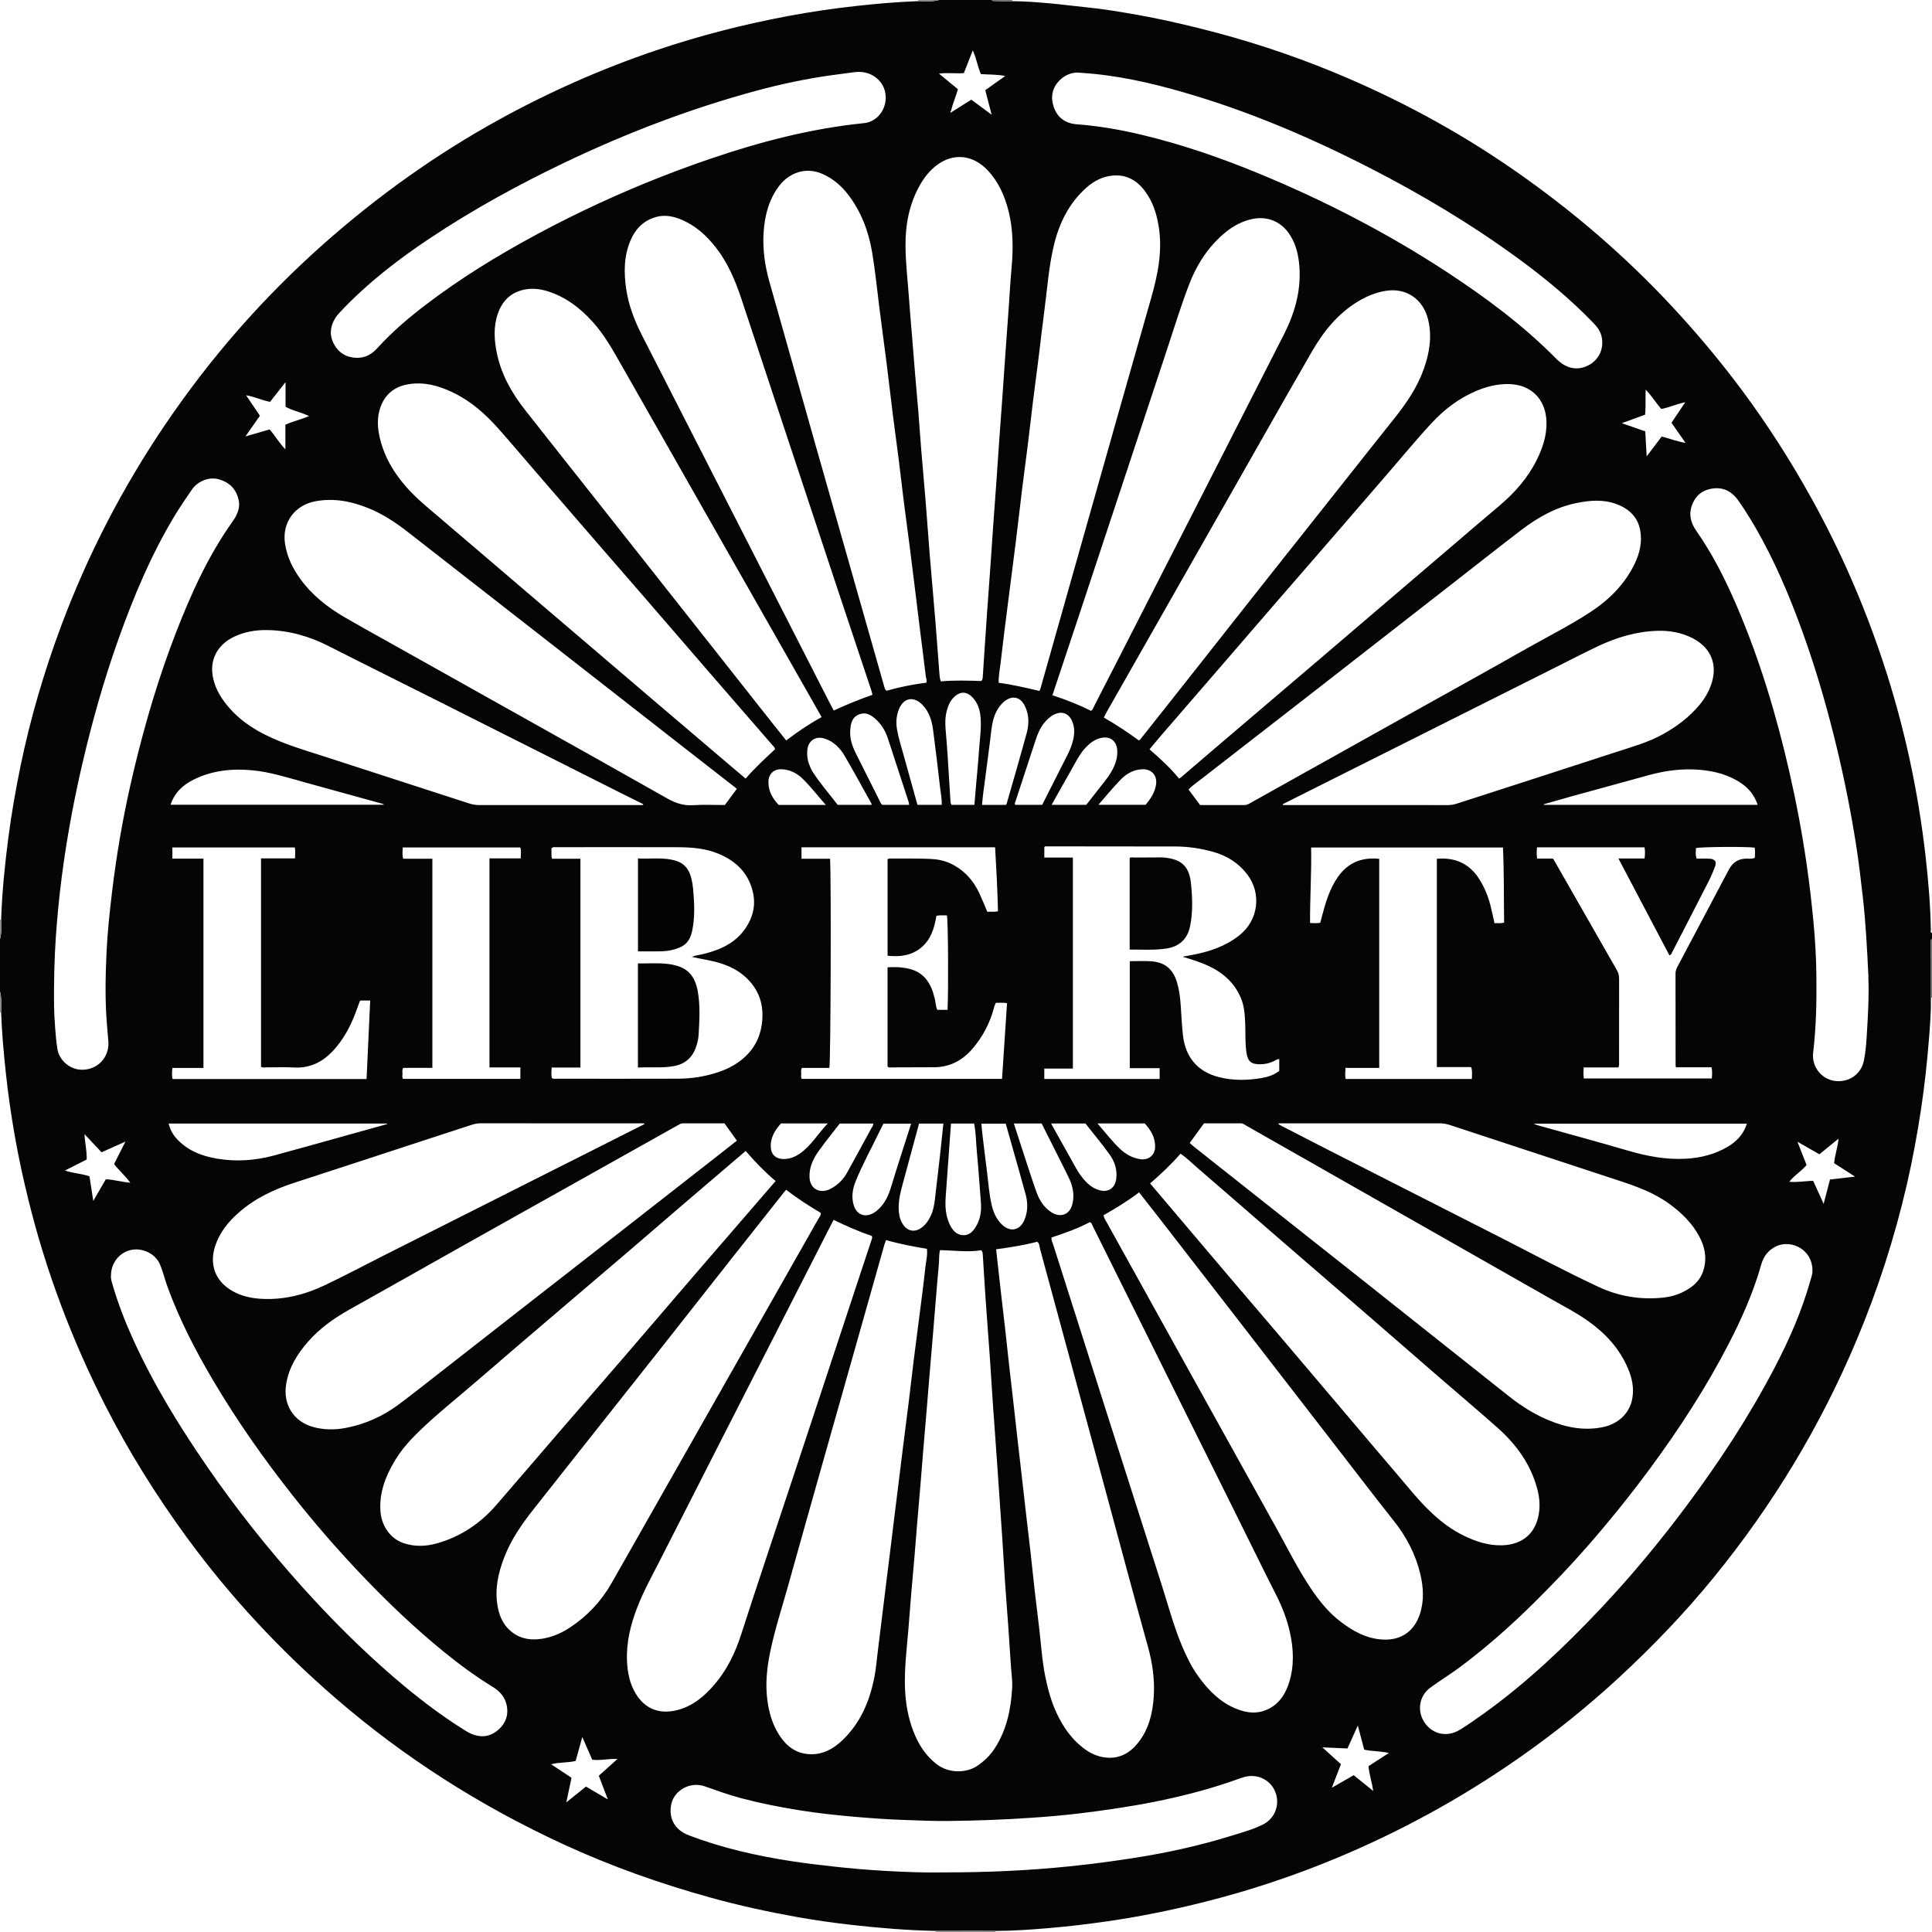 <?xml version="1.0" encoding="iso-8859-1"?>
<!-- Generator: Adobe Illustrator 27.0.0, SVG Export Plug-In . SVG Version: 6.00 Build 0)  -->
<svg version="1.1" id="Layer_1" xmlns="http://www.w3.org/2000/svg" xmlns:xlink="http://www.w3.org/1999/xlink" x="0px" y="0px"
	 viewBox="0 0 1584 1584" style="enable-background:new 0 0 1584 1584;" xml:space="preserve">
<g>
	<path style="fill:#050505;" d="M1584,765c0,1.667,0,3.333,0,5c-1.318,0.397-1.046,1.506-1.045,2.442
		c0.003,3.641,0.065,7.283,0.073,10.924c0.027,11.576,0.04,23.152,0.059,34.728c0.197,10.842-0.614,21.657-1.467,32.436
		c-1.533,19.391-3.595,38.733-6.478,57.993c-3.121,20.854-6.917,41.569-11.642,62.106c-10.053,43.701-23.755,86.242-41.097,127.602
		c-29.744,70.939-69.162,136.066-117.799,195.618c-23.642,28.948-49.485,55.828-76.904,81.223
		c-26.306,24.365-54.233,46.699-83.655,67.159c-46.619,32.42-96.186,59.516-148.603,81.323
		c-35.068,14.589-71.06,26.525-107.9,35.787c-26.235,6.596-52.713,12.017-79.518,15.866c-15.81,2.271-31.651,4.203-47.552,5.547
		c-14.762,1.249-29.552,2.347-44.389,2.351c-4.63-0.028-9.26-0.082-13.889-0.08c-11.754,0.006-23.508,0.037-35.262,0.058
		c-22.984-0.421-45.849-2.347-68.689-4.918c-15.036-1.693-30.008-3.795-44.876-6.464c-23.664-4.248-47.159-9.36-70.351-15.773
		c-41.587-11.5-82.141-25.856-121.338-43.95c-67.69-31.247-130.066-70.84-186.48-119.616
		c-45.766-39.57-86.791-83.584-122.495-132.508c-25.021-34.285-47.413-70.181-66.634-108.018
		c-27.119-53.384-48.167-109.058-62.571-167.218c-4.388-17.717-8.26-35.54-11.409-53.513c-3.01-17.181-5.509-34.434-7.343-51.794
		c-1.732-16.39-3.241-32.783-3.816-49.256C1,824.351,1.546,818.619,0,813c0-14.333,0-28.667,0-43
		c1.476-5.284,1.016-10.681,0.93-16.056c0.757-22.465,3.003-44.792,5.908-67.074c2.598-19.932,6.041-39.702,10.116-59.381
		c8.079-39.021,19.32-77.121,33.242-114.429c21.731-58.234,50.153-113.075,84.955-164.53
		c37.2-55.003,80.612-104.652,130.358-148.707c43.978-38.946,91.455-72.925,142.915-101.343
		c41.456-22.893,84.581-41.992,129.401-57.177c35.513-12.032,71.793-21.317,108.658-28.215c18.619-3.484,37.352-6.206,56.198-8.273
		c16.725-1.835,33.459-3.258,50.266-3.877C758.652,0.988,764.386,1.582,770,0c14.333,0,28.667,0,43,0
		c0.391,0.274,0.777,0.781,1.173,0.787c5.29,0.091,10.576,0.635,15.871,0.173c10.666,0.098,21.293,0.926,31.902,1.896
		c9.44,0.863,18.84,2.16,28.276,3.078c14.735,1.433,29.321,3.929,43.865,6.531c16.319,2.92,32.502,6.578,48.609,10.567
		c37.695,9.336,74.528,21.259,110.435,36.059c52.658,21.705,102.514,48.579,149.265,81.123
		c46.755,32.547,89.781,69.44,128.6,111.185c20.315,21.846,39.445,44.683,57.245,68.62c21.148,28.441,40.172,58.25,57.329,89.265
		c23.501,42.482,42.796,86.792,58.092,132.855c17.316,52.144,28.911,105.556,35.093,160.125c2.248,19.84,3.923,39.75,4.294,59.741
		C1583.068,763.026,1582.429,764.411,1584,765z M780.573,91.665c5.183-3.266,10.365-6.533,15.778-9.944
		c5.387,3.98,10.742,7.935,16.666,12.312c-1.844-7.09-3.498-13.451-5.22-20.074c5.409-3.858,10.718-7.644,16.372-11.677
		c-6.991-1.321-13.494-1.089-19.947-1.527c-2.762-6.323-3.693-13.13-6.672-19.445c-2.516,6.424-4.92,12.559-7.303,18.642
		c-6.824,0.541-13.345-0.517-20.405,0.41c5.479,4.512,10.445,8.601,15.52,12.781c-1.625,6.118-4.292,11.682-5.572,17.662
		c-0.836,0.333-0.682,0.911-0.353,1.583C779.82,92.144,780.197,91.904,780.573,91.665z M759.495,559.737
		c0.673-2.116-0.289-3.832-0.498-5.593c-1.487-12.543-3.131-25.067-4.692-37.601c-1.459-11.713-2.867-23.433-4.316-35.147
		c-1.428-11.549-2.848-23.098-4.328-34.64c-1.501-11.705-3.121-23.394-4.595-35.102c-1.495-11.875-2.825-23.772-4.323-35.647
		c-1.498-11.873-3.176-23.723-4.665-35.596c-1.82-14.515-3.467-29.051-5.297-43.565c-1.829-14.512-3.852-29-5.68-43.512
		c-1.952-15.491-3.465-31.04-6.059-46.447c-2.964-17.609-9.166-33.9-20.254-48.053c-5.386-6.875-11.955-12.365-20.043-16.05
		c-15.08-6.871-28.53,0.058-35.604,9.22c-8.756,11.342-12.165,24.565-13.069,38.516c-0.888,13.715,0.99,27.186,4.722,40.401
		c12.87,45.57,25.697,91.152,38.626,136.705c18.488,65.14,37.054,130.259,55.566,195.392c0.321,1.128,0.548,2.249,1.833,3.333
		C737.401,563.322,748.397,561.078,759.495,559.737z M715.288,569.647c-0.286-1.273-0.399-2.102-0.658-2.882
		c-10.188-30.602-20.427-61.188-30.583-91.801c-25.37-76.476-50.72-152.958-76.034-229.452
		c-5.026-15.187-11.114-29.806-21.073-42.545c-7.805-9.983-16.935-18.29-28.838-23.114c-6.266-2.539-12.76-3.839-19.472-2.141
		c-10.431,2.638-17.36,9.443-21.545,19.092c-5.616,12.948-5.691,26.464-3.681,40.16c1.973,13.447,6.817,25.934,12.931,37.923
		c50.64,99.294,101.36,198.547,152.061,297.81c1.65,3.231,3.354,6.435,5.143,9.863C693.949,577.734,704.353,573.52,715.288,569.647z
		 M635.462,614.278c-0.371-1.805-1.518-2.596-2.372-3.58c-18.221-21.008-36.474-41.99-54.679-63.013
		c-16.677-19.259-33.287-38.575-49.959-57.838c-13.731-15.865-27.526-31.675-41.262-47.536
		c-16.241-18.756-32.452-37.538-48.67-56.314c-9.902-11.464-19.68-23.037-29.72-34.379c-10.766-12.162-22.775-22.825-37.629-29.915
		c-11.297-5.392-22.978-8.669-35.605-6.795c-11.439,1.697-19.582,7.73-23.589,18.802c-3.117,8.612-2.517,17.336-0.396,26.021
		c4.131,16.913,13.265,30.981,25.114,43.435c6.092,6.404,12.879,12.051,19.612,17.765c21.453,18.206,42.809,36.526,64.207,54.797
		c22.284,19.027,44.573,38.049,66.86,57.073c16.589,14.16,33.169,28.329,49.769,42.476c19.515,16.63,39.044,33.242,58.573,49.855
		c5.151,4.382,10.323,8.737,15.628,13.225C618.926,629.518,627.177,622.005,635.462,614.278z M804.563,558.341
		c1.058-1.189,1.103-2.206,1.17-3.189c0.437-6.479,0.836-12.961,1.269-19.441c0.767-11.463,1.527-22.927,2.333-34.387
		c0.864-12.289,1.795-24.572,2.662-36.861c0.797-11.294,1.527-22.593,2.327-33.887c0.87-12.288,1.807-24.571,2.678-36.859
		c0.788-11.128,1.504-22.26,2.292-33.388c0.882-12.454,1.828-24.903,2.714-37.357c0.78-10.961,1.501-21.927,2.278-32.888
		c0.895-12.62,1.833-25.237,2.733-37.856c0.77-10.795,1.329-21.608,2.313-32.383c1.432-15.681,1.42-31.274-2.412-46.633
		c-3.129-12.542-8.234-24.171-17.29-33.717c-11.996-12.646-28.189-14.462-42.011-3.745c-5.775,4.478-10.112,10.095-13.618,16.36
		c-8.569,15.315-11.714,32.007-11.597,49.339c0.1,14.818,1.927,29.551,2.947,44.325c0.757,10.957,1.769,21.896,2.656,32.844
		c0.78,9.623,1.516,19.25,2.321,28.871c0.847,10.117,1.803,20.224,2.621,30.343c0.818,10.121,1.461,20.256,2.293,30.376
		c1.173,14.265,2.507,28.516,3.664,42.782c1.157,14.268,2.113,28.553,3.28,42.82c1.506,18.412,3.189,36.81,4.694,55.222
		c1.18,14.433,2.186,28.88,3.316,43.317c0.165,2.113,0.333,4.263,1.197,6.311C782.549,557.61,793.514,558.025,804.563,558.341z
		 M673.616,587.938c-2.902-5.135-5.498-9.756-8.119-14.362c-52.144-91.65-104.304-183.291-156.423-274.956
		c-6.982-12.279-13.879-24.577-23.477-35.116c-10.248-11.251-22.003-20.171-36.731-24.748c-6.145-1.91-12.454-2.588-18.711-1.366
		c-11.27,2.2-18.456,9.336-22.085,20.042c-3.638,10.734-2.9,21.656-0.616,32.513c3.666,17.431,12.27,32.475,23.136,46.302
		c20.149,25.639,40.44,51.167,60.657,76.752c25.99,32.891,51.972,65.787,77.945,98.691c20.822,26.377,41.62,52.773,62.442,79.151
		c4.272,5.412,8.601,10.78,12.959,16.237C653.958,599.982,663.265,593.64,673.616,587.938z M894.576,582.823
		c1.493-1.136,1.917-2.79,2.662-4.244c7.257-14.148,14.538-28.284,21.77-42.445c44.589-87.311,89.259-174.582,133.674-261.981
		c9.38-18.457,14.734-38.037,12.316-59.085c-0.997-8.677-3.348-16.885-8.527-24.097c-7.161-9.971-18.262-13.986-30.247-11.316
		c-10.263,2.286-18.607,7.789-26.066,14.823c-11.437,10.784-19.488,23.855-25.118,38.439c-6.733,17.441-12.161,35.334-18.045,53.066
		c-24.121,72.695-48.134,145.426-72.208,218.137c-7.221,21.81-14.511,43.598-21.93,65.877
		C873.843,573.612,884.417,577.739,894.576,582.823z M966.713,638.367c0.916-0.625,1.344-0.863,1.71-1.175
		c11.64-9.948,23.257-19.922,34.91-29.854c26.601-22.67,53.228-45.31,79.828-67.981c16.594-14.143,33.158-28.32,49.734-42.482
		c20.12-17.19,40.233-34.387,60.362-51.567c11.9-10.157,23.783-20.334,35.75-30.411c12.723-10.714,23.577-22.937,31-37.948
		c4.83-9.767,8.225-19.993,7.924-31.025c-0.525-19.25-13.29-30.644-30.676-31.038c-9.546-0.216-18.436,2.033-27.044,5.686
		c-13.981,5.932-25.853,14.932-36.152,25.985c-12.598,13.521-24.304,27.829-36.394,41.797c-15.797,18.251-31.549,36.54-47.35,54.786
		c-16.128,18.624-32.31,37.201-48.435,55.827c-14.054,16.234-28.053,32.516-42.094,48.761
		c-15.565,18.009-31.162,35.989-46.718,54.006c-3.558,4.12-7.002,8.339-10.6,12.634
		C951.174,621.924,959.414,629.435,966.713,638.367z M611.353,943.656c-17.414,14.874-34.383,29.332-51.311,43.838
		c-14.914,12.78-29.753,25.649-44.68,38.414c-19.986,17.091-40.043,34.099-60.037,51.181c-21.26,18.164-42.565,36.277-63.694,54.594
		c-16.189,14.034-33.064,27.273-48.457,42.237c-7.56,7.349-14.448,15.167-19.814,24.235c-7.566,12.787-12.642,26.308-11.373,41.535
		c0.975,11.707,8.378,22.248,19.572,25.73c8.925,2.776,17.781,2.424,26.504-0.009c19.408-5.413,35.544-16.203,48.711-31.345
		c17.365-19.97,34.515-40.126,51.806-60.161c17.729-20.542,35.556-40.999,53.267-61.556c19.448-22.573,38.779-45.248,58.225-67.824
		c21.835-25.35,43.74-50.639,65.838-76.213C627.065,960.876,619.121,952.607,611.353,943.656z M933.699,607.054
		c0.538-0.337,0.887-0.45,1.077-0.69c11.37-14.339,22.742-28.676,34.082-43.038c22.059-27.938,44.074-55.911,66.153-83.833
		c23.423-29.622,46.897-59.203,70.353-88.798c12.605-15.904,25.176-31.836,37.844-47.691c9.989-12.502,18.915-25.599,24.256-40.859
		c4.584-13.097,6.762-26.455,3.417-40.127c-4.211-17.208-18.404-26.496-35.465-23.448c-8.026,1.434-15.209,4.453-22.057,8.603
		c-16.545,10.026-28.211,24.553-37.732,41.033c-7.215,12.489-14.411,24.989-21.542,37.525
		c-48.939,86.027-97.86,172.064-146.779,258.102c-0.801,1.409-1.51,2.869-2.331,4.437
		C915.072,594.094,924.612,600.337,933.699,607.054z M816.693,1024.251c1.255,11.312,2.456,22.345,3.709,33.372
		c1.163,10.239,2.412,20.469,3.566,30.709c1.154,10.242,2.213,20.494,3.36,30.736c1.202,10.735,2.471,21.463,3.688,32.197
		c1.124,9.911,2.204,19.826,3.332,29.736c1.203,10.568,2.448,21.131,3.659,31.698c1.154,10.073,2.273,20.151,3.434,30.224
		c1.161,10.072,2.389,20.136,3.523,30.211c1.152,10.242,2.179,20.497,3.344,30.737c1.164,10.238,2.427,20.465,3.654,30.696
		c1.619,13.5,2.372,27.107,5.137,40.464c2.052,9.914,4.658,19.638,8.92,28.878c5.663,12.276,13.179,23.057,24.43,30.881
		c4.976,3.461,10.486,5.642,16.544,6.218c10.947,1.041,19.369-3.766,25.958-11.966c8.874-11.044,12.09-24.233,12.979-38.002
		c0.895-13.863-0.982-27.399-4.738-40.873c-11.556-41.454-22.607-83.048-33.848-124.589
		c-18.159-67.105-36.298-134.216-54.546-201.298c-0.57-2.096-0.363-4.692-2.431-6.212
		C839.361,1020.961,828.258,1022.713,816.693,1024.251z M683.423,1000.142c-0.719,1.399-1.249,2.425-1.774,3.453
		c-11.595,22.72-23.192,45.439-34.782,68.162c-35.206,69.022-70.475,138.012-105.555,207.098
		c-6.498,12.797-13.522,25.34-18.754,38.786c-5.542,14.242-9.153,28.771-8.491,44.128c0.404,9.362,2.155,18.466,7.057,26.654
		c7.381,12.33,19.016,17.336,33.67,13.76c12.855-3.136,22.513-11.201,30.829-20.902c10.267-11.977,17.049-25.807,21.917-40.894
		c14.326-44.398,29.253-88.601,43.905-132.893c20.987-63.448,41.937-126.908,62.918-190.358c0.41-1.24,1.138-2.405,0.372-3.841
		C704.069,1009.701,693.807,1005.112,683.423,1000.142z M770.694,1024.964c-0.972,3.969-0.619,7.829-0.966,11.604
		c-0.989,10.768-1.854,21.547-2.752,32.323c-0.774,9.286-1.513,18.574-2.29,27.86c-0.888,10.61-1.813,21.216-2.698,31.826
		c-0.789,9.452-1.53,18.907-2.32,28.359c-0.873,10.444-1.797,20.884-2.663,31.329c-0.798,9.617-1.526,19.241-2.327,28.858
		c-0.869,10.444-1.806,20.882-2.677,31.326c-0.789,9.451-1.5,18.909-2.299,28.36c-0.868,10.278-1.83,20.548-2.69,30.826
		c-0.805,9.617-1.487,19.243-2.301,28.859c-1.289,15.24-3.159,30.428-2.788,45.788c0.316,13.081,2.406,25.779,7.22,37.922
		c4.024,10.151,9.755,19.137,18.57,26.042c10.297,8.066,24.537,7.366,33.132,1.778c5.99-3.894,10.909-8.732,14.749-14.652
		c9.776-15.073,13.273-31.982,14.251-49.61c0.296-5.34-0.473-10.599-0.868-15.894c-0.829-11.122-1.46-22.258-2.242-33.384
		c-0.852-12.12-1.838-24.23-2.663-36.351c-0.825-12.123-1.48-24.257-2.289-36.381c-1.264-18.931-2.593-37.858-3.9-56.786
		c-0.401-5.812-0.815-11.624-1.231-17.435c-0.88-12.284-1.799-24.566-2.638-36.853c-0.805-11.791-1.475-23.59-2.301-35.379
		c-1.175-16.768-2.486-33.526-3.648-50.295c-0.829-11.956-1.5-23.922-2.271-35.882c-0.083-1.289,0.009-2.666-1.267-4.073
		C793.517,1026.828,782.242,1025.183,770.694,1024.964z M852.142,566.47c0.469-0.879,0.678-1.146,0.764-1.448
		c12.712-44.919,25.398-89.846,38.123-134.761c17.553-61.957,35.05-123.929,52.754-185.842c5.482-19.171,9.399-38.392,6.249-58.45
		c-1.642-10.458-4.754-20.351-11.073-28.959c-6.752-9.197-15.636-14.318-27.389-12.989c-8.001,0.905-14.843,4.507-20.819,9.804
		c-14.335,12.706-22.327,29.072-26.711,47.332c-4.353,18.129-5.497,36.765-7.999,55.184c-1.611,11.858-2.884,23.762-4.369,35.638
		c-1.505,12.039-3.13,24.062-4.62,36.103c-1.49,12.042-2.83,24.102-4.325,36.143c-1.495,12.04-3.157,24.06-4.642,36.101
		c-1.81,14.682-3.45,29.385-5.275,44.065c-2.173,17.483-4.488,34.948-6.697,52.427c-2.001,15.829-4.057,31.653-5.842,47.508
		c-0.569,5.052-1.704,10.088-1.455,15.456C830.128,561.292,841.068,563.878,852.142,566.47z M644.555,975.443
		c-0.741,0.862-1.301,1.468-1.811,2.113c-14.759,18.655-29.533,37.299-44.264,55.976c-19.054,24.16-38.045,48.37-57.115,72.517
		c-20.928,26.501-41.92,52.952-62.876,79.431c-13.522,17.086-27.028,34.184-40.544,51.274c-9.705,12.271-18.679,24.998-24.394,39.71
		c-5.056,13.013-8.094,26.32-5.581,40.395c1.188,6.651,3.464,12.849,8.099,17.867c7.828,8.476,17.858,10.612,28.747,8.775
		c7.882-1.33,15.257-4.43,22.002-8.828c14.328-9.344,25.797-21.433,34.314-36.253c9.33-16.234,18.505-32.558,27.751-48.841
		c47.31-83.32,94.625-166.637,141.899-249.977c0.874-1.541,2.235-2.932,2.216-5.123
		C663.372,988.754,653.869,982.692,644.555,975.443z M726.482,1016.706c-0.575,1.527-1.059,2.575-1.369,3.673
		c-7.347,25.958-14.672,51.923-22.008,77.884c-18.947,67.051-38.03,134.064-56.759,201.176
		c-5.108,18.302-11.062,36.376-14.911,55.038c-2.677,12.979-4.008,25.963-2.335,39.138c1.307,10.292,4.118,20.128,9.808,28.957
		c5.792,8.988,13.47,15.014,24.592,15.635c10.716,0.598,19.362-4.066,26.815-11.085c15.091-14.213,22.755-32.369,26.621-52.31
		c1.293-6.668,1.825-13.484,2.668-20.238c1.153-9.235,2.27-18.474,3.404-27.711c1.135-9.236,2.266-18.473,3.411-27.708
		c1.186-9.565,2.398-19.126,3.579-28.691c1.14-9.237,2.242-18.479,3.381-27.717c1.2-9.73,2.431-19.456,3.636-29.185
		c1.124-9.071,2.211-18.146,3.351-27.214c1.513-12.036,3.102-24.063,4.584-36.103c1.482-12.041,2.824-24.099,4.318-36.138
		c1.494-12.037,3.127-24.057,4.651-36.091c1.649-13.024,3.402-26.037,4.779-39.09c0.516-4.888,1.883-9.75,1.275-15.031
		C748.784,1021.969,737.708,1019.971,726.482,1016.706z M862.109,1014.601c-0.242,2.4,0.84,4.173,1.427,6.019
		c29.465,92.554,58.903,185.118,88.533,277.619c5.495,17.156,10.06,34.631,17.053,51.295c3.666,8.737,7.819,17.201,13.388,24.909
		c7.998,11.071,17.302,20.685,30.118,26.163c9.546,4.08,19.155,5.166,28.712-0.194c8.374-4.697,12.856-12.307,15.598-21.066
		c4.29-13.702,3.659-27.58,0.554-41.387c-2.406-10.695-6.383-20.812-11.373-30.622c-10.949-21.526-21.503-43.252-32.252-64.88
		c-39.295-79.064-78.602-158.122-117.929-237.171c-0.558-1.122-0.722-2.581-2.371-3.273
		C883.59,1007.254,872.871,1011.057,862.109,1014.601z M904.735,996.375c0.429,2.507,1.709,4.104,2.664,5.826
		c46.14,83.221,92.271,166.448,138.507,249.616c9.405,16.918,18.006,34.295,28.799,50.436c6.992,10.456,14.817,20.113,24.913,27.705
		c10.064,7.568,20.83,13.522,33.854,14.27c15.012,0.863,25.936-6.535,30.653-20.882c3.609-10.977,2.933-21.978,0.324-32.948
		c-3.86-16.232-11.429-30.589-21.835-43.65c-14.094-17.691-27.788-35.701-41.633-53.591c-30.438-39.332-60.856-78.68-91.297-118.01
		c-19.139-24.729-38.295-49.444-57.46-74.153c-5.993-7.726-12.039-15.411-18.301-23.422
		C924.63,984.702,914.853,990.588,904.735,996.375z M942.954,970.267c5.02,5.93,9.641,11.394,14.269,16.854
		c15.818,18.664,31.616,37.346,47.464,55.985c16.174,19.021,32.424,37.978,48.596,57.001c18.11,21.303,36.169,42.65,54.254,63.976
		c12.271,14.471,24.48,28.996,36.844,43.388c9.755,11.355,18.945,23.217,29.985,33.435c7.73,7.154,16.088,13.426,25.541,18.045
		c10.068,4.919,20.664,8.428,32.029,7.983c15.643-0.613,25.883-8.982,29.161-23.018c1.821-7.797,1.324-15.536-0.709-23.17
		c-5.397-20.271-17.197-36.512-32.631-50.2c-16.437-14.576-33.236-28.742-49.84-43.131c-18.495-16.026-36.921-32.131-55.425-48.147
		c-23.536-20.372-47.141-40.666-70.678-61.038c-23.538-20.373-46.991-40.843-70.572-61.166c-4.351-3.75-8.413-7.894-13.375-11.181
		C960.157,954.77,951.767,962.599,942.954,970.267z M593.979,921.015c-11.367,0-22.688,0.023-34.007-0.024
		c-1.808-0.008-3.122,0.948-4.562,1.755c-57.408,32.175-114.834,64.317-172.224,96.524c-32.236,18.091-64.362,36.379-96.643,54.39
		c-12.74,7.108-24.431,15.425-34.072,26.458c-8.76,10.024-15.583,21.015-17.827,34.445c-2.893,17.312,6.393,31.14,22.286,35.449
		c8.834,2.395,17.87,2.384,26.731,0.678c15.844-3.051,30.312-9.567,43.262-19.217c9.061-6.752,17.933-13.76,26.843-20.714
		c24.912-19.445,49.786-38.939,74.7-58.381c29.629-23.122,59.292-46.2,88.924-69.318c22.422-17.492,44.821-35.014,67.226-52.529
		c6.508-5.088,12.999-10.197,19.551-15.339C600.635,930.277,597.353,925.71,593.979,921.015z M604.105,646.773
		c-0.779-0.649-1.387-1.185-2.025-1.683c-14.294-11.145-28.601-22.274-42.886-33.429c-35.654-27.841-71.289-55.707-106.951-83.539
		c-39.2-30.593-78.444-61.129-117.616-91.757c-10.117-7.91-20.74-14.932-32.681-19.774c-13.938-5.651-28.244-8.404-43.325-5.61
		c-17.206,3.188-27.567,17.718-24.929,34.861c1.659,10.783,6.269,20.157,12.569,28.869c9.745,13.475,22.573,23.392,36.766,31.656
		c10.885,6.338,21.931,12.399,32.92,18.558c33.112,18.558,66.236,37.094,99.344,55.658c43.949,24.643,87.936,49.22,131.781,74.048
		c6.703,3.796,13.285,6.045,21.12,5.534c8.775-0.572,17.617-0.132,26.097-0.132C597.638,655.509,600.699,651.375,604.105,646.773z
		 M983.924,660.028c12.112,0,24.264-0.031,36.415,0.034c1.795,0.009,3.172-0.775,4.611-1.579c5.643-3.156,11.282-6.319,16.927-9.473
		c37.047-20.695,74.095-41.389,111.142-62.083c32.855-18.352,65.804-36.539,98.526-55.125c17.435-9.902,35.416-18.864,52.213-29.875
		c15.57-10.207,28.414-22.923,36.578-39.948c4.053-8.453,6.052-17.296,4.537-26.577c-1.873-11.477-9.339-18.398-19.858-22.217
		c-10.688-3.88-21.63-2.981-32.476-0.763c-17.106,3.497-31.927,11.889-45.595,22.363c-19.139,14.667-38.065,29.613-57.083,44.439
		c-37.65,29.35-75.28,58.725-112.956,88.041c-30.453,23.696-60.98,47.295-91.418,71.01c-3.762,2.931-7.77,5.612-11.031,8.995
		C977.674,651.605,980.732,655.727,983.924,660.028z M975.427,937.079c1.253,1.119,2.188,2.044,3.214,2.857
		c19.56,15.497,39.127,30.985,58.699,46.466c26.489,20.952,52.999,41.876,79.471,62.848c23.864,18.906,47.69,37.861,71.534,56.792
		c16.417,13.034,32.812,26.095,49.263,39.087c9.795,7.735,20.291,14.34,31.84,19.18c14.549,6.097,29.518,9.002,45.228,5.652
		c11.097-2.366,21.307-10.378,23.601-23.322c1.589-8.966-0.3-17.197-3.758-25.191c-6.928-16.017-18.399-28.357-32.446-38.35
		c-9.329-6.636-19.522-11.898-29.468-17.546c-41.52-23.581-83.013-47.21-124.516-70.822c-42.079-23.94-84.157-47.884-126.242-71.812
		c-1.418-0.806-2.687-1.922-4.504-1.916c-10.141,0.033-20.283,0.016-30.247,0.016C983.168,926.423,979.466,931.519,975.427,937.079z
		 M528.259,921.679c-0.047-0.221-0.095-0.443-0.142-0.664c-0.828,0-1.657,0-2.485,0c-43.979,0-87.957,0.019-131.936-0.051
		c-2.574-0.004-4.934,0.594-7.285,1.353c-12.592,4.065-25.165,8.19-37.741,12.304c-35.7,11.679-71.377,23.428-107.107,35.015
		c-16.711,5.419-32.335,12.709-45.678,24.417c-8.646,7.587-15.754,16.294-19.391,27.291c-4.971,15.028-0.369,28.63,13.542,36.821
		c7.636,4.496,16.054,6.303,24.709,6.741c18.136,0.919,35.306-3.464,51.525-11.173c16.459-7.823,32.556-16.408,48.833-24.615
		c56.454-28.462,112.919-56.903,169.379-85.355C499.077,936.409,513.667,929.041,528.259,921.679z M527.114,660.033
		c0.091-0.238,0.181-0.476,0.272-0.713c-5.596-2.781-11.204-5.539-16.786-8.348c-49.254-24.79-98.494-49.609-147.759-74.378
		c-31.041-15.606-62.191-30.997-93.148-46.767c-15.943-8.121-32.594-12.959-50.525-13.247c-9.438-0.152-18.587,1.372-27.116,5.405
		c-13.628,6.443-20.884,19.01-17.142,34.802c2.209,9.32,7.235,17.017,13.483,24.052c13.331,15.012,30.771,23.368,49.154,30.069
		c8.857,3.229,17.907,5.931,26.881,8.84c39.987,12.96,79.984,25.891,119.955,38.9c2.889,0.94,5.735,1.415,8.763,1.412
		c43.495-0.04,86.99-0.027,130.485-0.027C524.792,660.033,525.953,660.033,527.114,660.033z M1051.694,659.333
		c0.078,0.233,0.157,0.466,0.236,0.699c0.827,0,1.654,0,2.482,0c44.326,0,88.651-0.018,132.977,0.038
		c2.898,0.004,5.554-0.694,8.24-1.564c42.823-13.864,85.677-27.635,128.461-41.62c13.179-4.308,26.604-7.948,38.918-14.699
		c11.513-6.312,21.782-14.03,30.236-24.088c4.634-5.513,8.153-11.659,10.255-18.592c4.783-15.773-1.547-28.757-15.281-36
		c-9.131-4.815-19.074-6.616-29.373-6.313c-17.56,0.516-33.975,5.568-49.665,13.074c-12.71,6.08-25.217,12.585-37.814,18.901
		c-57.723,28.945-115.447,57.89-173.169,86.836C1082.695,643.78,1067.195,651.557,1051.694,659.333z M1048.33,921.014
		c0.005,0.267,0.009,0.534,0.014,0.801c0.852,0.457,1.698,0.925,2.557,1.368c12.218,6.293,24.412,12.631,36.66,18.863
		c47.214,24.024,94.45,48.003,141.667,72.02c27.151,13.811,53.965,28.285,81.604,41.133c16.852,7.833,34.497,10.587,52.885,8.667
		c8.205-0.857,15.83-3.65,22.602-8.432c5.471-3.864,9.124-9.032,10.787-15.627c2.326-9.222,0.476-17.778-3.86-25.949
		c-5.818-10.963-14.446-19.396-24.337-26.663c-12.479-9.168-26.799-14.364-41.307-19.14
		c-46.354-15.257-92.719-30.479-139.065-45.757c-2.72-0.897-5.417-1.32-8.283-1.317c-42.318,0.046-84.636,0.032-126.954,0.032
		C1051.642,921.014,1049.986,921.014,1048.33,921.014z M1531.839,802.001c0-0.667,0.027-1.334-0.004-1.999
		c-1.016-21.45-2.112-42.879-4.516-64.25c-1.636-14.54-3.348-29.074-5.621-43.506c-4.18-26.541-9.422-52.894-15.707-79.034
		c-7.009-29.154-15.158-57.973-25.033-86.287c-10.042-28.795-21.388-57.043-35.875-83.948
		c-6.141-11.406-12.712-22.551-20.249-33.085c-4.634-6.477-10.99-10.183-19.178-9.533c-8.475,0.673-14.725,4.839-18.052,12.854
		c-3.301,7.951-1.635,15.173,3.176,22.046c13.469,19.24,23.932,40.124,33.165,61.641c18.793,43.797,32.427,89.252,43.048,135.64
		c5.777,25.234,10.569,50.654,14.263,76.298c2.229,15.477,4.034,30.996,5.522,46.538c1.395,14.575,2.25,29.213,2.431,43.883
		c0.263,21.335-0.134,42.624-2.652,63.84c-1.297,10.926,6.263,21.108,16.871,22.971c11.502,2.02,22.143-4.769,24.576-15.845
		c1.897-8.639,2.265-17.491,2.799-26.266C1531.652,829.998,1532.389,816.009,1531.839,802.001z M44.312,809.297
		c0,5.497-0.111,10.996,0.031,16.489c0.147,5.659,0.414,11.321,0.861,16.964c0.46,5.802,0.94,11.624,1.878,17.361
		c1.526,9.337,10.126,16.618,19.488,16.935c13.278,0.449,23.446-10.204,22.24-23.605c-0.373-4.142-0.707-8.287-1.061-12.431
		c-1.718-20.131-1.328-40.296-0.397-60.421c0.753-16.27,2.508-32.486,4.438-48.683c1.789-15.02,3.968-29.979,6.509-44.864
		c3.318-19.439,7.365-38.762,12-57.938c9.064-37.501,20.005-74.441,33.965-110.436c12.484-32.189,26.698-63.512,46.892-91.772
		c0.96-1.344,1.82-2.783,2.545-4.266c1.784-3.65,2.84-7.533,2.146-11.585c-1.84-10.737-8.701-15.888-16.366-18.052
		c-8.452-2.387-17.56,1.715-22.263,8.572c-4.881,7.116-9.762,14.226-14.219,21.626c-19.226,31.924-33.486,66.109-45.971,101.083
		c-11.972,33.538-21.581,67.775-29.641,102.454c-6.237,26.835-11.357,53.888-15.257,81.153c-2.235,15.626-4.005,31.319-5.346,47.066
		C45.245,773.039,44.378,791.15,44.312,809.297z M886.363,59.727c-5.893-0.9-12.191,0.913-17.261,5.771
		c-6.351,6.085-7.913,13.754-5.242,21.978c2.935,9.036,9.857,13.755,19.007,14.433c17.946,1.33,35.567,4.404,53.033,8.569
		c32.922,7.851,64.838,18.847,96.066,31.731c53.86,22.222,105.471,48.832,154.252,80.803c32.059,21.012,62.732,43.761,89.737,71.148
		c1.395,1.415,2.948,2.711,4.573,3.855c7.701,5.417,16.261,5.03,23.406,0.551c7.779-4.877,11.094-13.602,9.229-22.42
		c-0.98-4.634-3.633-8.08-6.792-11.362c-18.762-19.489-39.525-36.663-61.302-52.61c-38.765-28.386-79.884-52.952-122.641-74.813
		c-49.023-25.064-99.497-46.559-152.495-61.8C942.943,67.799,915.647,61.566,886.363,59.727z M1485.984,1041.375
		c-0.307-17.673-17.724-24.729-28.882-19.934c-6.853,2.945-11.106,8.181-13.113,15.319c-6.35,22.577-15.792,43.892-26.511,64.675
		c-18.602,36.067-40.618,69.984-64.7,102.6c-16.411,22.227-33.737,43.719-51.942,64.493c-13.948,15.916-28.579,31.202-43.64,46.069
		c-18.976,18.731-38.911,36.355-60.316,52.3c-7.999,5.958-16.565,11.085-24.537,17.057c-7.632,5.718-10.134,15.777-6.434,24.536
		c4.618,10.933,17.821,17.989,31.569,9.376c6.609-4.141,13.008-8.636,19.348-13.186c35.192-25.251,66.39-54.979,96.005-86.407
		c24.784-26.302,47.823-54.092,69.456-83.059c27.254-36.493,52.172-74.467,73.206-114.897
		c11.786-22.654,21.958-46.013,28.877-70.677C1485.131,1046.927,1486.158,1044.268,1485.984,1041.375z M726.218,80.333
		c-0.09-1.754-0.225-3.87-0.79-6.004c-2.19-8.277-11.274-17.158-25.465-15.092c-6.411,0.933-12.848,1.651-19.263,2.569
		c-20.395,2.918-40.514,7.166-60.367,12.535c-54.158,14.644-106.358,34.587-156.975,58.742
		c-38.202,18.23-75.237,38.556-110.495,61.998c-26.518,17.631-51.636,37.049-73.569,60.307c-1.591,1.688-3.197,3.435-4.411,5.393
		c-4.243,6.84-4.977,14.063-1.116,21.26c3.925,7.317,10.277,11.138,18.617,11.331c6.937,0.161,12.389-2.889,16.995-7.961
		c12.019-13.237,25.575-24.791,39.763-35.607c28.45-21.687,58.848-40.326,90.299-57.28c45.71-24.641,93.166-45.31,142.295-62.122
		c41.206-14.102,83.149-25.035,126.625-29.445C718.438,99.932,725.946,91.068,726.218,80.333z M90.999,1045.773
		c-0.279,2.563,0.62,5.274,1.414,7.976c4.576,15.584,10.465,30.674,17.211,45.437c16.668,36.478,37.619,70.464,60.311,103.425
		c23.706,34.434,49.704,67.082,77.613,98.177c23.492,26.174,48.326,51.046,74.985,74.027c18.526,15.97,37.841,30.916,58.638,43.868
		c2.401,1.495,4.858,2.828,7.568,3.7c7.694,2.476,14.547,0.746,20.318-4.6c5.589-5.177,7.968-11.703,6.434-19.385
		c-1.396-6.993-5.615-11.762-11.589-15.414c-14.055-8.593-27.288-18.37-40.053-28.758c-24.189-19.685-46.684-41.175-68.155-63.791
		c-19.506-20.547-38.055-41.917-55.587-64.137c-23.779-30.139-45.853-61.487-65.409-94.58
		c-14.522-24.574-27.567-49.834-37.38-76.689c-2.214-6.059-3.624-12.38-6.139-18.341c-3.687-8.74-14.523-14.189-24.407-11.732
		C97.644,1027.226,90.986,1035.713,90.999,1045.773z M771.866,1535.135c39.066,0.045,71.964-1.608,104.797-4.94
		c18.028-1.83,35.962-4.22,53.857-7.027c26.896-4.218,53.403-10.096,79.408-18.164c8.685-2.695,17.529-5.087,25.668-9.198
		c9.954-5.028,14.048-16.603,9.95-26.76c-3.986-9.88-14.793-15.111-25.41-12.12c-3.972,1.119-7.817,2.685-11.731,4.012
		c-40.418,13.714-82.212,20.917-124.427,25.95c-12.376,1.475-24.816,2.526-37.269,3.396c-22.937,1.601-45.895,2.435-68.877,2.691
		c-12.495,0.139-24.977-0.433-37.465-0.87c-12.656-0.443-25.28-1.335-37.879-2.404c-16.058-1.363-32.095-3.063-48.024-5.66
		c-15.718-2.563-31.315-5.627-46.716-9.719c-10.099-2.684-19.899-6.229-29.737-9.682c-12.825-4.502-25.18,3.8-27.552,14.173
		c-2.504,10.949,1.981,21.136,14.009,25.774c27.508,10.606,56.079,16.973,85.131,21.448c11.172,1.721,22.391,3.02,33.627,4.267
		c13.731,1.524,27.498,2.717,41.266,3.524C742.275,1534.867,760.105,1535.432,771.866,1535.135z M969.527,784.394
		c3.013-0.557,5.238-0.969,7.463-1.379c14.347-2.645,27.91-7.134,39.489-16.457c15.239-12.27,17.956-34.003,6.207-49.507
		c-7.331-9.674-17.189-15.738-28.62-18.801c-9.765-2.617-19.851-4.212-30.05-4.234c-35.163-0.077-70.327-0.087-105.49-0.108
		c-0.783,0-1.675-0.27-2.307,0.572c0,2.725,0,5.47,0,8.618c7.976,0,15.721,0,23.407,0c0,57.793,0,115.173,0,173.02
		c-8.068,0-15.8,0-23.437,0c0,3.085,0,5.697,0,8.517c31.608,0,63.006,0,94.572,0c0-2.961,0-5.696,0-8.855
		c-8.307,0-16.382,0-24.494,0c0-29.504,0-58.58,0-87.722c6.065,0,11.893-0.361,17.661,0.077
		c11.119,0.844,17.698,6.323,20.943,16.894c1.812,5.904,2.616,12.009,3.081,18.145c0.654,8.627,0.963,17.271,1.954,25.882
		c2.055,17.851,12.105,29.641,29.409,34.036c11.829,3.004,23.792,2.758,35.649,0.651c4.923-0.875,9.901-2.569,13.859-5.784
		c0-3.427,0-6.572,0-9.759c-1.88,0.168-3.203,1.266-4.685,1.954c-3.526,1.638-7.205,2.426-11.082,2.418
		c-7.482-0.015-10.062-2.4-11.153-9.777c-1.128-7.63-0.668-15.298-0.972-22.947c-0.284-7.142-0.599-14.325-3.34-21.06
		c-5.154-12.664-14.556-21.154-26.755-26.84C984.226,788.867,977.287,786.7,969.527,784.394z M452.394,883.866
		c1.46,0.856,2.818,0.553,4.118,0.554c33.152,0.017,66.304,0.077,99.455-0.031c8.817-0.029,17.569-1.108,26.13-3.352
		c9.204-2.412,17.913-5.819,25.511-11.814c11.137-8.787,16.719-20.212,17.448-34.297c0.698-13.499-3.852-24.709-13.784-33.825
		c-5.737-5.267-12.464-8.69-19.796-11.116c-7.801-2.581-15.961-3.547-24.27-5.428c3.578-1.496,7.083-1.752,10.434-2.614
		c13.321-3.426,25.411-8.942,33.487-20.754c6.168-9.023,8.641-18.944,6.144-29.785c-3.582-15.554-13.707-25.357-27.984-31.36
		c-10.783-4.533-22.235-5.39-33.722-5.433c-33.151-0.124-66.303-0.05-99.455-0.021c-1.253,0.001-2.68-0.489-4,1.06
		c0.214,2.441-0.357,5.206,0.46,8.394c7.919,0,15.65,0,23.303,0c0,57.234,0,113.974,0,171.201c-7.947,0-15.68,0-23.591,0
		C452.09,878.492,451.861,881.249,452.394,883.866z M776.874,827.955c0.815-16.848,0.462-72.953-0.509-77.431
		c-2.716,0.008-5.486-0.289-8.592,0.28c-1.679,9.868-4.423,19.346-12.357,25.986c-7.979,6.677-17.52,7.914-27.706,6.77
		c0-26.59,0-52.87,0-79.198c0.576-0.182,1.034-0.454,1.492-0.453c10.995,0.032,21.999-0.161,32.98,0.249
		c6.107,0.228,12.183,1.339,17.823,4.123c10.588,5.227,17.989,13.469,22.919,24.028c2.303,4.933,4.312,10.003,6.548,15.229
		c2.812-0.17,5.611,0.3,8.739-0.406c-0.361-17.492-1.339-34.875-2.352-52.451c-53.013,0-105.761,0-158.712,0c0,3.081,0,5.96,0,9.36
		c8.006,0,15.731,0,23.389,0c1.021,14.061,0.571,167.407-0.571,171.504c-7.5,0-15.114,0-22.548,0
		c-0.892,1.806-0.56,3.33-0.529,4.794c0.03,1.425-0.521,2.986,0.539,4.227c54.664,0,109.22,0,164.115,0
		c1.375-20.8,2.731-41.326,4.105-62.106c-3.159-0.619-6.11-0.201-9.084-0.321c-0.302,0.56-0.57,0.954-0.736,1.387
		c-0.296,0.772-0.576,1.556-0.785,2.355c-3.331,12.724-9.257,24.122-17.83,34.066c-8.205,9.517-18.493,14.984-31.294,15.058
		c-11.662,0.068-23.324,0.098-34.986,0.116c-1.112,0.002-2.351,0.359-3.252-0.729c0-26.955,0-53.922,0-81.376
		c3.397,0,6.718-0.247,9.99,0.044c12.775,1.135,21.566,5.29,26.87,19.25c0.643,1.692,0.895,3.531,1.503,5.239
		c1.21,3.398,0.839,7.19,2.459,10.406C771.32,827.955,773.942,827.955,776.874,827.955z M1232.239,694.843
		c-52.571,0-104.775,0-157.287,0c0.441,20.797-1.006,41.209-0.863,61.916c3.034,0.102,5.624,0.305,8.385-0.186
		c0.52-2.023,1.005-3.929,1.501-5.832c2.89-11.095,6.225-22.029,12.833-31.593c8.229-11.911,19.724-16.492,33.994-15.016
		c0,57.19,0,114.109,0,171.42c-9.327,0-18.425,0-27.653,0c-0.211,3.301-0.458,6.206,0.078,9.068c34.639,0,68.894,0,103.512,0
		c0.034-3.285,0.611-6.332-0.61-9.77c-9.486,0-18.901,0-28.094,0c0-57.202,0-113.946,0-170.759
		c15.666-1.348,27.408,4.379,35.432,17.693c3.886,6.449,6.695,13.308,8.515,20.58c1.194,4.773,2.209,9.59,3.337,14.529
		c2.762-0.218,5.223,0.416,7.86-0.542C1232.898,735.811,1233.193,715.364,1232.239,694.843z M1298.544,884.194
		c35.001,0,69.886,0,104.895,0c0.34-3.098,0.493-5.859-0.184-9.142c-9.856,0-19.586,0-29.194,0c-0.166-0.86-0.281-1.175-0.281-1.489
		c-0.015-25.163-0.003-50.326-0.063-75.488c-0.005-2.103,0.697-3.824,1.647-5.611c9.572-18.001,19.095-36.027,28.63-54.048
		c4.572-8.641,9.081-17.316,13.73-25.916c3.118-5.768,8.004-8.648,14.655-8.53c2.094,0.037,4.29,0.344,6.375-0.704
		c0.096-2.886,0.359-5.646-0.135-8.309c-6.966-0.956-44.657-0.66-48.152,0.37c0,2.732-0.614,5.531,0.589,8.672
		c3.634,0,7.297-0.208,10.927,0.055c4.134,0.299,5.6,2.646,4.146,6.396c-1.494,3.854-3.024,7.72-4.898,11.397
		c-10.076,19.776-20.255,39.499-30.452,59.212c-0.386,0.746-0.533,1.92-2.122,2.103c-13.798-26.211-27.641-52.51-41.742-79.297
		c4.104,0,7.59,0,11.076,0c3.427,0,6.855,0,10.364,0c0.388-3.436,0.521-6.182-0.033-9.147c-29.517,0-58.768,0-88.178,0
		c-0.24,3.124-0.424,6.024,0.106,9.222c4.623,0,8.912,0,12.946,0c0.429,0.588,0.643,0.83,0.8,1.104
		c17.273,30.241,34.525,60.495,51.845,90.709c1.311,2.286,1.628,4.602,1.624,7.138c-0.036,22.497-0.014,44.993-0.036,67.49
		c-0.001,1.445,0.303,2.945-0.53,4.795c-9.317,0-18.734,0-28.51,0C1298.282,878.393,1298.05,881.143,1298.544,884.194z
		 M166.804,875.592c-8.713,0-17.01,0-25.487,0c-0.281,3.259-0.543,6.143,0.118,9.074c53.069,0,105.828,0,159.105,0
		c0.992-21.512,1.976-42.85,2.969-64.372c-3.042,0-5.5,0-7.906,0c-0.257,0.306-0.539,0.514-0.647,0.79
		c-0.665,1.693-1.329,3.388-1.925,5.106c-4.048,11.668-9.33,22.647-17.273,32.255c-9.083,10.988-20.053,17.621-34.895,16.769
		c-7.639-0.439-15.324-0.051-22.988-0.102c-1.267-0.008-2.658,0.479-3.873-0.584c0-56.71,0-113.451,0-170.762
		c9.389,0,18.604,0,27.875,0c0.092-3.348,0.311-6.126-0.126-8.948c-33.645,0-67.041,0-100.419,0c0,3.115,0,5.88,0,9.161
		c8.636,0,17.023,0,25.473,0C166.804,761.271,166.804,818.036,166.804,875.592z M401.309,875.129c0-57.461,0-114.193,0-171.38
		c8.648,0,17.055,0,25.656,0c-0.099-3.341,0.619-6.26-0.4-8.956c-32.226,0-64.159,0-96.338,0c-0.16,3.113-0.559,6.004,0.334,9.274
		c8.09,0,16.002,0,23.923,0c0,57.295,0,114.163,0,171.435c-8.222,0-16.15,0-23.859,0c-1.074,1.785-0.662,3.32-0.653,4.776
		c0.009,1.432-0.471,2.975,0.453,4.254c32.167,0,64.214,0,96.216,0c0-3.249,0-6.16,0-9.404
		C418.077,875.129,409.81,875.129,401.309,875.129z M138.266,921.167c1.14,4.606,3.102,8.505,6.122,11.92
		c8.934,10.102,20.7,14.69,33.532,16.86c15.627,2.643,31.178,1.585,46.449-2.518c19.333-5.194,38.592-10.663,57.88-16.022
		c11.712-3.254,23.42-6.526,35.129-9.791c-0.033-0.15-0.065-0.299-0.098-0.449C257.688,921.167,198.095,921.167,138.266,921.167z
		 M1441.094,659.89c-2.634-7.729-7.045-13.294-13.285-17.593c-10.3-7.097-21.965-10.079-34.127-11.146
		c-14.2-1.246-28.177,0.587-41.914,4.384c-21.384,5.911-42.795,11.726-64.184,17.621c-7.337,2.022-14.642,4.161-21.962,6.247
		c0.037,0.162,0.075,0.325,0.112,0.487C1324.035,659.89,1382.333,659.89,1441.094,659.89z M1432.237,921.266
		c-58.444,0-116.557,0-174.67,0c1.516,0.851,3.084,1.299,4.654,1.739c24.237,6.781,48.538,13.342,72.688,20.419
		c15.437,4.524,30.969,7.463,47.12,6.593c12.468-0.672,24.262-3.652,34.99-10.124
		C1424.161,935.584,1429.551,929.674,1432.237,921.266z M139.871,659.794c58.426,0,116.54,0,175.031,0
		c-0.636-0.41-0.875-0.655-1.16-0.734c-21.849-6.039-43.71-12.034-65.551-18.104c-13.566-3.77-26.993-8.034-41.131-9.385
		c-16.696-1.595-32.88,0.019-48.058,7.505C150.32,643.359,143.236,649.483,139.871,659.794z M798.895,659.885
		c0.397-4.813,0.752-9.262,1.134-13.709c0.868-10.092,1.911-20.171,2.577-30.276c0.601-9.109,2.086-18.187,1.383-27.357
		c-0.465-6.065-2.104-11.789-6.292-16.372c-5.322-5.824-11.055-5.632-16.604,0.506c-1.883,2.083-3.111,4.677-4.047,7.357
		c-2.067,5.92-2.282,12.009-1.75,18.19c0.598,6.95,1.163,13.904,1.621,20.865c0.808,12.268,1.517,24.542,2.288,36.812
		c0.082,1.31,0.032,2.671,0.936,3.984C786.159,659.885,792.277,659.885,798.895,659.885z M779.691,921.175
		c-0.567,7.737-1.131,15.346-1.679,22.955c-0.897,12.447-1.794,24.894-2.669,37.343c-0.53,7.538-0.094,14.975,3.092,21.965
		c2.238,4.91,5.587,9.134,11.364,9.253c5.607,0.115,8.826-4.052,11.204-8.638c2.904-5.599,3.709-11.634,3.227-17.868
		c-1.091-14.099-2.029-28.212-3.365-42.288c-0.717-7.554-0.698-15.2-2.193-22.722C792.32,921.175,786.2,921.175,779.691,921.175z
		 M824.774,659.919c0.288-0.524,0.51-0.797,0.599-1.109c5.484-19.22,11.11-38.401,16.356-57.686
		c2.034-7.476,2.094-15.096-1.491-22.352c-4.564-9.236-12.376-7.823-17.49-3.109c-4.678,4.312-7.335,9.746-8.736,15.846
		c-1.19,5.18-1.59,10.478-2.248,15.741c-1.81,14.48-3.798,28.938-5.679,43.409c-0.394,3.029-0.633,6.079-0.958,9.26
		C811.862,659.919,818.151,659.919,824.774,659.919z M753.513,921.204c-4.467,16.487-8.795,32.463-13.125,48.438
		c-2.131,7.861-4.214,15.723-3.427,24.008c0.401,4.224,1.601,8.13,4.29,11.469c3.236,4.018,7.955,5.014,12.459,2.596
		c3.785-2.032,6.318-5.23,8.401-8.942c3.435-6.123,4.15-12.852,4.893-19.625c1.143-10.409,2.429-20.802,3.598-31.208
		c0.994-8.852,1.907-17.713,2.873-26.737C766.653,921.204,760.21,921.204,753.513,921.204z M804.635,921.235
		c0.259,2.851,0.436,5.477,0.747,8.086c1.181,9.894,2.336,19.791,3.633,29.67c1.274,9.708,1.788,19.528,4.061,29.091
		c1.399,5.885,3.736,11.332,8.146,15.668c6.89,6.775,14.936,5.282,18.682-3.577c2.892-6.841,2.883-13.938,0.964-21.001
		c-3.208-11.808-6.579-23.571-9.894-35.349c-2.136-7.589-4.295-15.172-6.396-22.589
		C817.674,921.235,811.227,921.235,804.635,921.235z M772.064,659.867c0.233-5.158-0.825-9.734-1.333-14.347
		c-1.745-15.842-3.735-31.658-5.77-47.466c-0.968-7.521-3.301-14.604-8.707-20.198c-6.648-6.879-15.11-6.434-19.22,3.605
		c-2.199,5.369-2.584,10.958-1.58,16.637c1.298,7.347,3.611,14.44,5.575,21.617c3.659,13.369,7.427,26.708,11.175,40.152
		C758.846,659.867,765.28,659.867,772.064,659.867z M854.445,659.883c7.022-13.891,13.852-27.482,20.768-41.029
		c1.817-3.559,3.342-7.221,4.336-11.07c1.435-5.56,1.834-11.156-0.567-16.595c-2.854-6.468-8.394-8.453-14.649-5.385
		c-3.367,1.651-6.001,4.123-8.305,7.017c-3.257,4.09-5.256,8.821-6.872,13.715c-5.499,16.653-10.93,33.329-16.399,49.992
		c-0.344,1.048-1.172,2.005-0.433,3.355C839.569,659.883,846.863,659.883,854.445,659.883z M831.237,921.142
		c3.482,10.727,6.815,21.105,10.222,31.459c2.839,8.627,5.569,17.299,8.718,25.814c2.275,6.153,5.952,11.482,11.504,15.276
		c6.807,4.652,14.982,3.054,17.441-6.137c2.095-7.831,0.473-15.1-2.92-22.141c-2.651-5.501-5.436-10.937-8.173-16.397
		c-4.657-9.291-9.323-18.577-13.989-27.873C846.507,921.142,839.21,921.142,831.237,921.142z M747.025,921.236
		c-7.685,0-15.116,0-22.734,0c-1.22,2.456-2.486,4.944-3.7,7.457c-6.393,13.236-13.543,26.113-19.045,39.771
		c-2.599,6.451-3.668,13.122-1.506,19.945c2.352,7.419,8.937,9.985,15.831,6.268c1.766-0.952,3.315-2.197,4.749-3.592
		c5.018-4.886,7.808-10.904,9.834-17.571C735.737,956.117,741.415,938.84,747.025,921.236z M745.392,659.88
		c-0.164-0.937-0.206-1.727-0.443-2.453c-5.629-17.274-11.271-34.544-16.929-51.809c-1.887-5.758-4.812-10.959-9.171-15.169
		c-4.057-3.918-8.698-7.103-14.696-4.649c-5.793,2.37-6.765,7.773-7.081,13.192c-0.375,6.446,1.511,12.448,4.357,18.155
		c6.561,13.159,13.148,26.306,19.779,39.431c0.578,1.143,0.898,2.526,2.23,3.303C730.649,659.88,737.94,659.88,745.392,659.88z
		 M890.595,659.861c2.586-3.287,5.307-6.62,7.89-10.058c4.482-5.965,9.631-11.446,13.233-18.054
		c2.819-5.173,4.665-10.602,4.275-16.61c-0.499-7.679-5.655-11.7-13.198-10.143c-5.261,1.086-9.252,4.294-12.851,8.082
		c-3.816,4.017-6.417,8.844-9.102,13.616c-6.167,10.961-12.343,21.918-18.678,33.167
		C871.807,659.861,881.081,659.861,890.595,659.861z M861.757,921.13c7.178,12.875,13.981,25.161,20.883,37.39
		c1.376,2.439,2.991,4.775,4.738,6.965c3.557,4.462,7.686,8.315,13.256,10.118c7.767,2.515,13.618-1.287,14.573-9.352
		c0.863-7.285-1.313-13.945-5.437-19.666c-6.298-8.737-13.214-17.029-19.824-25.455C880.602,921.13,871.477,921.13,861.757,921.13z
		 M714.695,659.875c-0.11-0.478-0.113-0.832-0.264-1.104c-7.249-12.996-14.339-26.085-21.843-38.931
		c-3.819-6.537-9.028-11.932-16.573-14.313c-7.353-2.321-13.382,1.743-14.109,9.379c-0.383,4.021,0.033,7.971,1.488,11.734
		c0.89,2.303,1.868,4.635,3.212,6.689c6.172,9.428,13.598,17.893,20.189,26.546C696.437,659.875,705.544,659.875,714.695,659.875z
		 M715.917,921.178c-9.128,0-18.239,0-27.425,0c-5.601,7.249-11.349,14.339-16.7,21.718c-4.704,6.488-8.333,13.456-8.108,21.923
		c0.282,10.622,9.182,14.006,17.023,9.991c5.945-3.045,10.541-7.529,13.757-13.302c6.682-11.995,13.194-24.086,19.755-36.148
		C714.913,924.086,716.056,922.982,715.917,921.178z M83.301,944.746c-4.632-4.908-9.173-9.719-14.034-14.87
		c0.402,7.359,2.043,14.012,1.808,20.806c-5.962,3.005-11.7,5.896-17.788,8.964c6.729,2.431,13.67,2.464,20.069,4.832
		c1.009,6.496,1.986,12.787,3.131,20.161c3.696-6.413,6.891-11.954,10.261-17.801c6.64,0.343,13.133,2.229,20.064,2.858
		c-4.048-5.711-9.213-10.006-13.286-15.332c3.035-6.006,5.976-11.826,9.299-18.403C96.086,938.995,90.228,941.63,83.301,944.746z
		 M1109.875,1455.436c5.269,4.261,10.384,8.399,16.019,12.956c-1.105-7.291-3.292-13.705-3.928-20.336
		c5.663-3.654,11.015-7.107,16.772-10.823c-6.972-1.643-13.686-1.268-20.271-2.722c-1.662-6.312-3.3-12.535-5.217-19.815
		c-3.15,6.987-5.842,12.958-8.493,18.84c-6.674-0.298-13.121-0.585-20.583-0.918c5.641,5.112,10.409,9.432,15.221,13.793
		c-2.462,6.385-4.815,12.487-7.453,19.325C1098.338,1462.063,1103.999,1458.811,1109.875,1455.436z M1362.386,357.881
		c6.51,1.607,12.517,4.148,19.544,5.235c-4.146-5.937-7.834-11.219-11.525-16.503c3.706-5.511,7.258-10.792,11.313-16.823
		c-7.369,1.423-13.324,4.435-19.637,5.496c-4.584-5.167-7.959-10.865-12.847-15.843c-0.313,7.153,0.226,13.805-0.452,20.544
		c-6.028,2.199-11.991,4.376-19.129,6.98c7.135,2.476,13.122,4.554,19.278,6.691c0.363,6.665,0.722,13.238,1.119,20.534
		C1354.432,368.4,1358.399,363.154,1362.386,357.881z M480.409,1464.766c5.936,3.487,11.529,6.772,17.947,10.542
		c-2.694-7.052-5.028-13.163-7.41-19.401c5.004-4.5,9.921-8.92,15.299-13.757c-7.51-0.368-14.07,1.473-20.666,0.595
		c-2.666-6.072-5.242-11.938-8.163-18.59c-1.987,7.154-3.739,13.457-5.442,19.59c-6.701,1.655-13.349,0.926-20.134,2.739
		c5.878,3.881,11.355,7.498,16.746,11.057c-1.427,6.716-2.753,12.954-4.292,20.197
		C470.139,1473.035,475.143,1469.006,480.409,1464.766z M1500.36,967.067c6.885-0.801,13.329-1.551,20.573-2.394
		c-6.17-3.956-11.588-7.429-17.157-11c0.51-6.682,3-12.913,3.593-20.093c-5.527,4.498-10.617,8.64-15.699,12.777
		c-5.936-3.389-11.546-6.591-18.005-10.279c2.782,7.062,5.135,13.036,7.509,19.065c-4.157,5.128-10.035,8.384-14.205,13.777
		c6.973,0.597,13.38-0.724,19.629-0.773c2.824,6.227,5.452,12.021,8.558,18.869C1497.072,979.671,1498.676,973.522,1500.36,967.067z
		 M253.402,341.101c-6.568-3.137-13.307-4.297-19.284-7.621c0-6.539,0-12.812,0-20.209c-4.694,5.989-8.732,11.141-12.687,16.187
		c-6.81-1.232-12.72-4.243-19.683-5.395c4.042,5.977,7.731,11.433,11.356,16.793c-3.902,5.577-7.573,10.825-11.851,16.939
		c7.286-2.099,13.553-3.905,19.844-5.717c4.387,5.078,7.635,10.898,12.877,16.313c0-7.304,0-13.71,0-20.127
		C240.207,345.278,246.734,344.055,253.402,341.101z M899.805,921.088c6.397,7.386,11.843,14.492,18.328,20.694
		c4.775,4.567,10.245,7.651,16.912,8.614c6.308,0.912,11.621-3.043,11.967-9.357c0.449-8.212-3.475-14.485-8.479-19.951
		C925.497,921.088,913.042,921.088,899.805,921.088z M900.526,659.851c13.642,0,26.247,0,38.691,0
		c5.047-5.917,7.6-10.813,8.531-16.248c1.309-7.638-3.369-13.127-11.082-12.903c-7.218,0.209-13.133,3.627-17.928,8.566
		C912.529,645.663,906.883,652.608,900.526,659.851z M677.075,659.94c-6.662-7.423-12.154-14.75-18.683-21.171
		c-4.902-4.821-10.716-7.869-17.685-8.078c-6.419-0.192-10.65,3.992-10.688,10.477c-0.044,7.584,3.433,13.615,8.447,18.772
		C651.255,659.94,663.737,659.94,677.075,659.94z M678.636,921.101c-13.486,0-25.799,0-38.332,0
		c-5.078,5.652-8.901,11.858-8.327,19.939c0.368,5.175,3.658,8.586,8.794,9.113c5.557,0.57,10.479-1.27,14.952-4.334
		C664.956,939.495,670.397,929.713,678.636,921.101z"/>
	<path style="fill:#8B8888;" d="M767,1584c0.214-0.323,0.192-0.628-0.068-0.915c11.754-0.021,23.508-0.052,35.262-0.058
		c4.63-0.002,9.26,0.051,13.889,0.08c-0.206,0.281-0.234,0.579-0.084,0.894C799.667,1584,783.333,1584,767,1584z"/>
	<path style="fill:#716E6D;" d="M1584,818l-0.473-0.116l-0.44,0.21c-0.019-11.576-0.032-23.152-0.059-34.728
		c-0.009-3.641-0.07-7.283-0.073-10.924c-0.001-0.936-0.272-2.046,1.045-2.442C1584,786,1584,802,1584,818z"/>
	<path style="fill:#8B8888;" d="M0.93,830.058l-0.454-0.208L0,830c0-5.667,0-11.333,0-17C1.546,818.619,1,824.351,0.93,830.058z"/>
	<path style="fill:#8B8888;" d="M752.948,0.937C752.965,0.625,752.983,0.312,753,0c5.667,0,11.333,0,17,0
		C764.386,1.582,758.652,0.988,752.948,0.937z"/>
	<path style="fill:#716E6D;" d="M830,0c-0.247,0.332-0.246,0.653,0.044,0.961c-5.295,0.462-10.581-0.082-15.871-0.173
		C813.777,0.781,813.391,0.274,813,0C818.667,0,824.333,0,830,0z"/>
	<path style="fill:#8B8888;" d="M0,754c0.325,0.222,0.635,0.204,0.93-0.056C1.016,759.319,1.476,764.716,0,770
		C0,764.667,0,759.333,0,754z"/>
	<path style="fill:#050505;" d="M926.197,778.547c0-25.262,0-50.05,0-74.968c0.774-1.052,2.044-0.548,3.134-0.555
		c7.331-0.045,14.663,0.063,21.992-0.061c3.379-0.057,6.673,0.496,9.874,1.268c6.934,1.673,11.735,5.82,13.872,12.885
		c0.682,2.257,1.135,4.546,1.361,6.823c1.19,11.953,1.721,23.957-0.781,35.79c-2.195,10.383-8.978,16.376-19.442,17.973
		C946.298,779.215,936.331,778.435,926.197,778.547z"/>
	<path style="fill:#030303;" d="M523.021,875.274c0-28.692,0-56.749,0-85.411c11.265,0.298,22.552-1.289,33.498,2.447
		c9.363,3.196,13.685,10.577,15.423,19.717c2.288,12.034,1.496,24.195,0.846,36.312c-0.167,3.108-0.9,6.257-1.847,9.237
		c-2.896,9.112-8.872,14.773-18.552,16.515C542.791,875.819,533.163,874.687,523.021,875.274z"/>
	<path style="fill:#030303;" d="M523.059,779.997c0-25.452,0-50.49,0-76.191c10.384,0.598,20.759-1.207,31.014,1.897
		c6.105,1.848,9.836,5.771,11.896,11.619c1.672,4.745,2.153,9.695,2.564,14.643c0.827,9.964,1.093,19.986-0.768,29.823
		c-2.153,11.374-7.133,14.785-17.281,17.191c-4.898,1.161-9.902,1.019-14.889,1.019
		C531.479,779.997,527.362,779.997,523.059,779.997z"/>
</g>
</svg>
